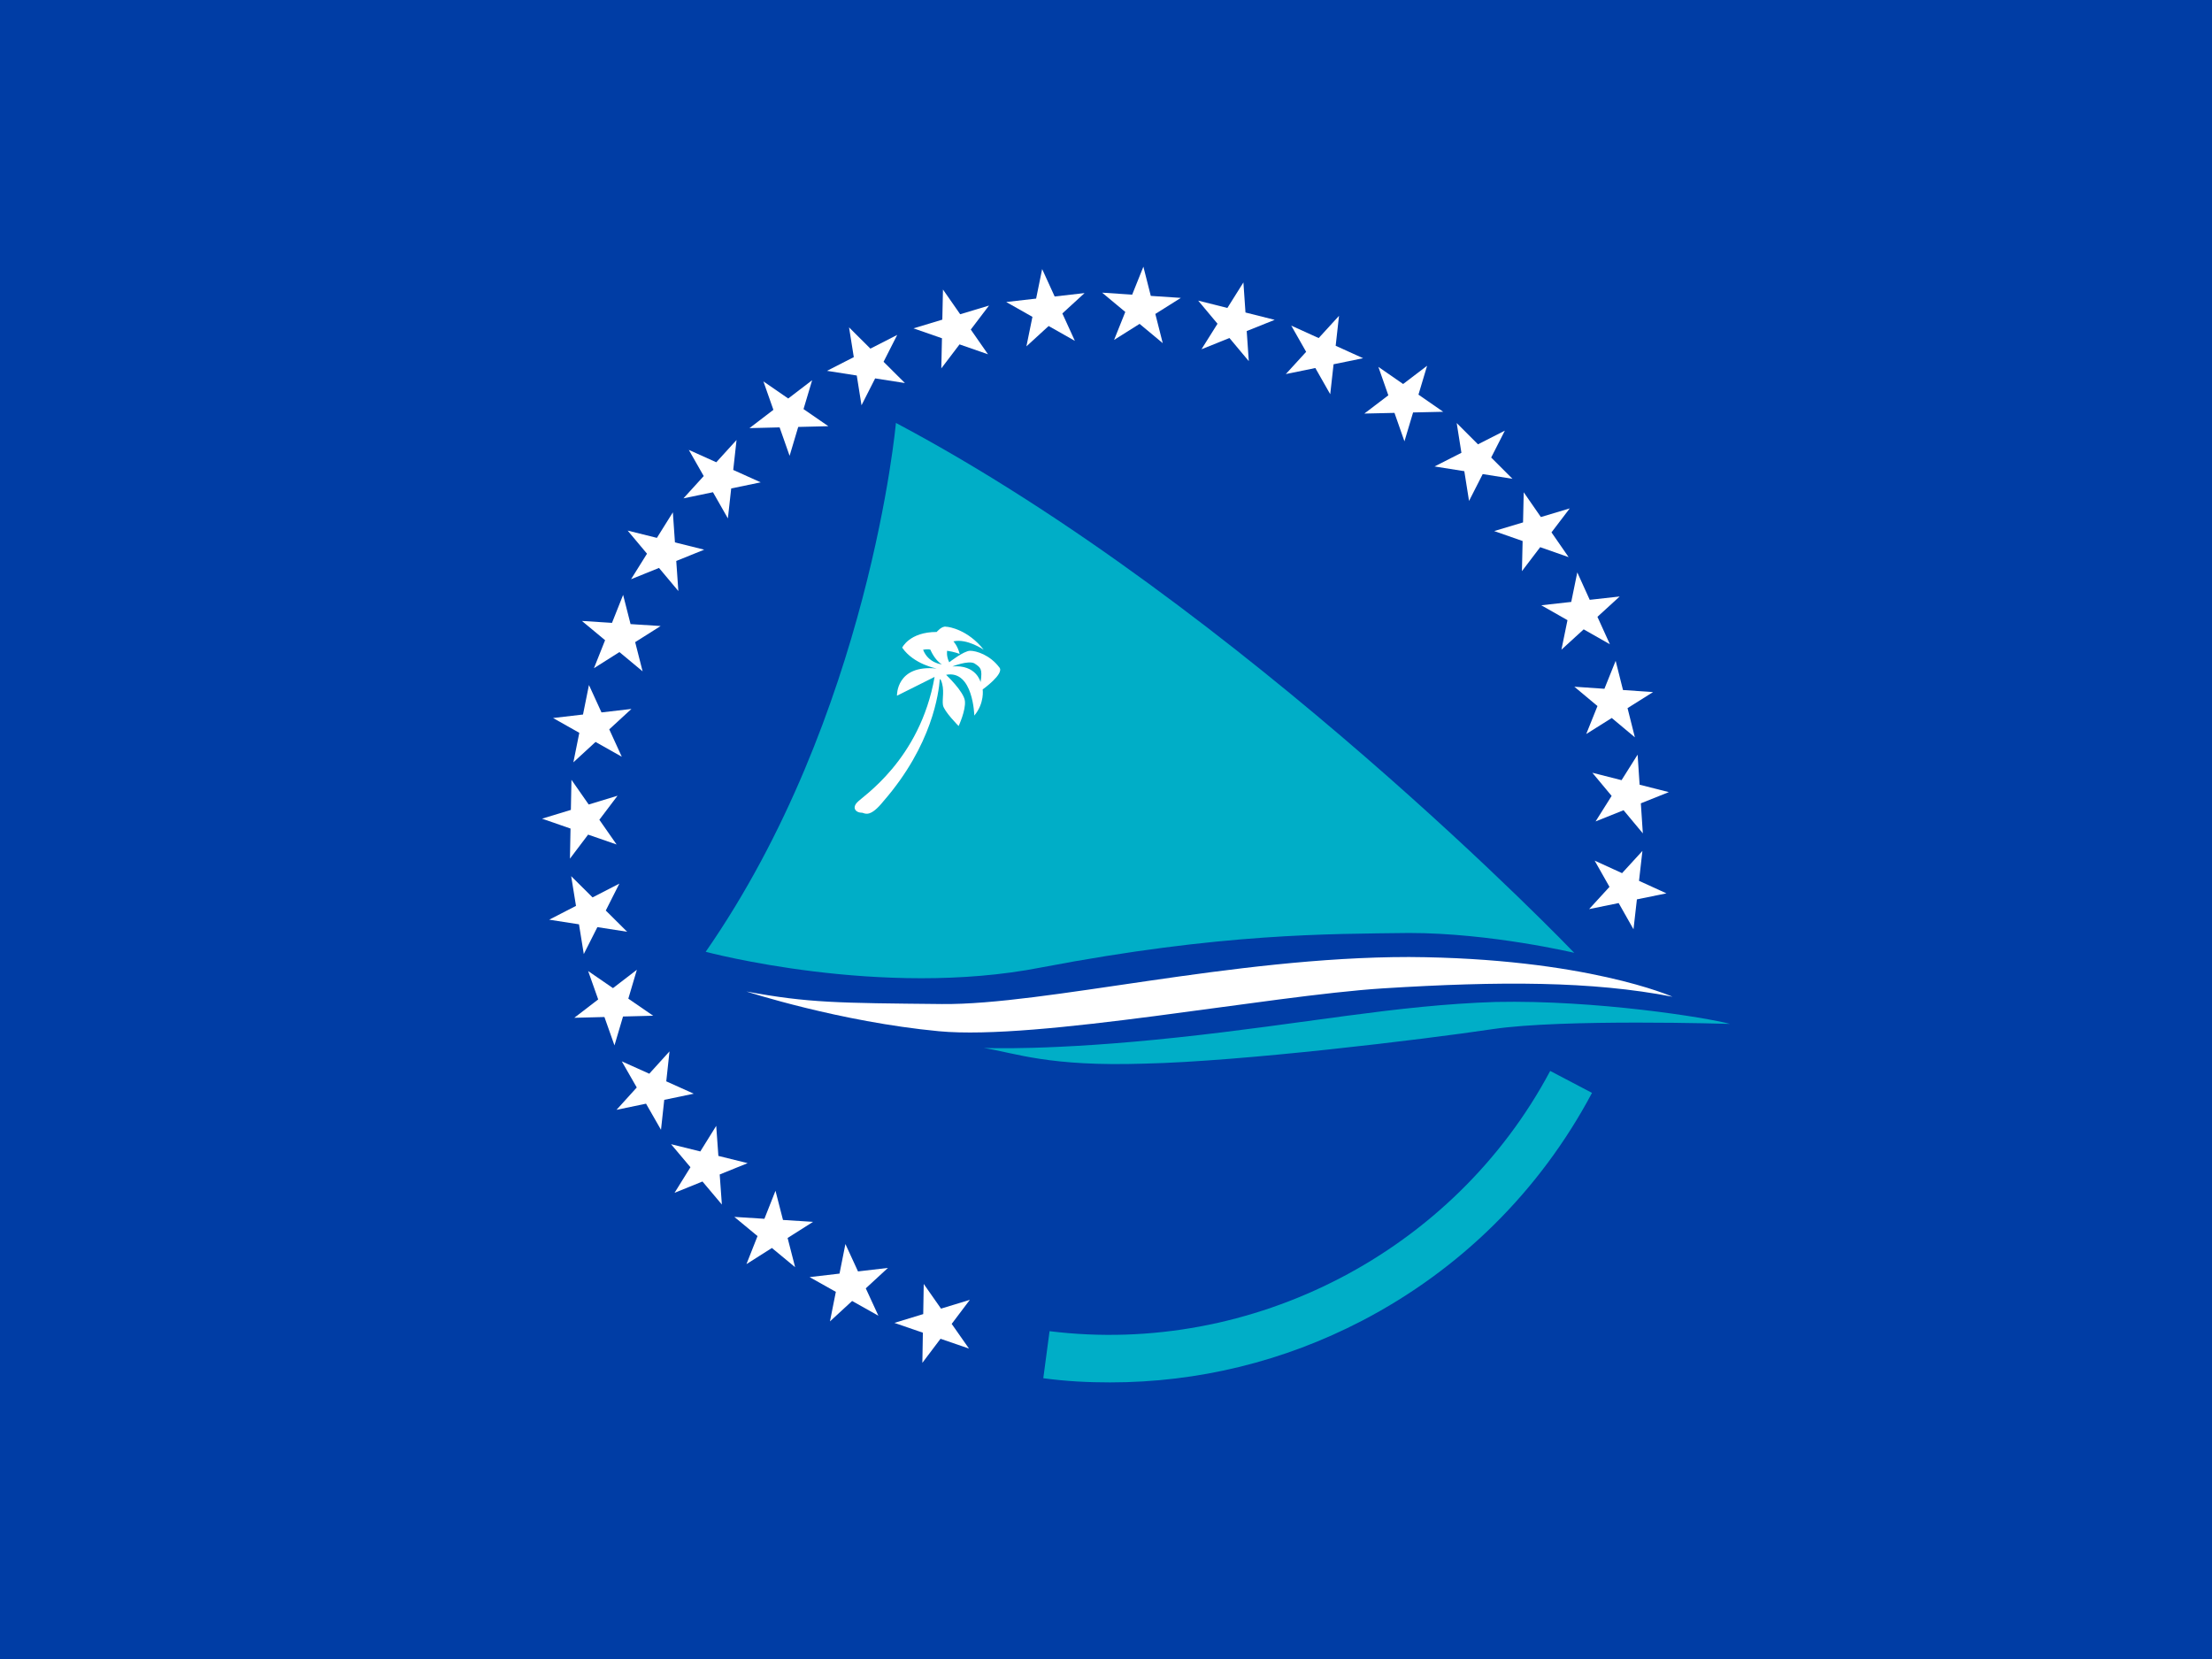 <?xml version="1.0"?>
<svg xmlns="http://www.w3.org/2000/svg" xmlns:xlink="http://www.w3.org/1999/xlink" version="1.1" width="480" height="360" viewBox="0 0 480 360">
<!-- Generated by Kreative Vexillo v1.0 -->
<style>
.blue{fill:rgb(0,61,165);}
.turquoise{fill:rgb(0,174,199);}
.white{fill:rgb(255,255,255);}
</style>
<defs>
<path id="palm" d="M 0.542 0.16 C 0.542 0.16 0.459 0.123 0.29 0.122 C 0.121 0.122 -0.058 0.168 -0.157 0.167 C -0.256 0.166 -0.285 0.166 -0.344 0.155 C -0.344 0.155 -0.255 0.184 -0.16 0.193 C -0.065 0.202 0.155 0.159 0.265 0.152 C 0.377 0.145 0.465 0.145 0.542 0.16 M -0.12 -0.141 C -0.12 -0.141 -0.124 -0.158 -0.147 -0.156 C -0.147 -0.156 -0.132 -0.162 -0.126 -0.159 C -0.12 -0.155 -0.118 -0.154 -0.12 -0.141 M -0.175 -0.172 C -0.175 -0.172 -0.17 -0.173 -0.168 -0.172 C -0.168 -0.172 -0.164 -0.162 -0.157 -0.158 C -0.157 -0.158 -0.17 -0.159 -0.175 -0.172 M -0.102 -0.155 C -0.111 -0.167 -0.124 -0.171 -0.13 -0.171 C -0.136 -0.171 -0.15 -0.16 -0.15 -0.16 C -0.153 -0.166 -0.152 -0.171 -0.152 -0.171 C -0.145 -0.17 -0.14 -0.168 -0.14 -0.168 C -0.142 -0.176 -0.146 -0.18 -0.146 -0.18 C -0.133 -0.183 -0.117 -0.172 -0.117 -0.172 C -0.132 -0.191 -0.15 -0.194 -0.153 -0.194 C -0.157 -0.195 -0.162 -0.189 -0.162 -0.189 C -0.188 -0.189 -0.195 -0.174 -0.195 -0.174 C -0.184 -0.158 -0.162 -0.154 -0.162 -0.154 C -0.201 -0.158 -0.2 -0.128 -0.2 -0.128 L -0.164 -0.146 C -0.178 -0.066 -0.234 -0.031 -0.238 -0.026 C -0.243 -0.021 -0.24 -0.016 -0.233 -0.016 C -0.23 -0.015 -0.225 -0.012 -0.213 -0.027 C -0.166 -0.081 -0.16 -0.131 -0.159 -0.144 L -0.158 -0.143 C -0.154 -0.134 -0.157 -0.125 -0.156 -0.119 C -0.155 -0.113 -0.141 -0.099 -0.141 -0.099 S -0.134 -0.114 -0.135 -0.123 C -0.136 -0.132 -0.153 -0.148 -0.153 -0.148 C -0.127 -0.153 -0.126 -0.109 -0.126 -0.109 C -0.116 -0.121 -0.118 -0.134 -0.118 -0.134 S -0.097 -0.149 -0.102 -0.155"/>
<path id="sail" d="M 0.004 0.529 C -0.017 0.529 -0.038 0.528 -0.06 0.525 L -0.054 0.48 C 0.14 0.504 0.333 0.404 0.425 0.231 L 0.465 0.252 C 0.415 0.346 0.339 0.421 0.245 0.47 C 0.17 0.509 0.088 0.529 0.004 0.529 Z M -0.117 0.209 C -0.086 0.214 -0.055 0.227 0.037 0.224 C 0.129 0.222 0.303 0.201 0.37 0.191 C 0.437 0.181 0.597 0.186 0.597 0.186 C 0.575 0.18 0.469 0.163 0.373 0.165 C 0.277 0.168 0.19 0.186 0.068 0.199 C -0.053 0.212 -0.117 0.209 -0.117 0.209 M -0.383 0.117 C -0.226 -0.109 -0.201 -0.389 -0.201 -0.389 C 0.131 -0.213 0.448 0.118 0.448 0.118 S 0.368 0.099 0.29 0.099 C 0.213 0.1 0.111 0.099 -0.062 0.132 C -0.215 0.162 -0.383 0.117 -0.383 0.117"/>
<path id="star" d="M 0.0 -1.0 L 0.225 -0.309 L 0.951 -0.309 L 0.363 0.118 L 0.588 0.809 L 0.0 0.382 L -0.588 0.809 L -0.363 0.118 L -0.951 -0.309 L -0.225 -0.309 Z"/>
</defs>
<g>
<rect x="0" y="0" width="480" height="360" class="blue"/>
<use xlink:href="#sail" transform="translate(240 180) scale(226.8 226.8) rotate(0)" class="turquoise"/>
<use xlink:href="#palm" transform="translate(240 180) scale(226.8 226.8) rotate(0)" class="white"/>
<g>
<use xlink:href="#star" transform="translate(203.081 287.222) scale(9 9) rotate(199)" class="white"/>
<use xlink:href="#star" transform="translate(184.504 278.893) scale(9 9) rotate(209.3)" class="white"/>
<use xlink:href="#star" transform="translate(167.716 267.376) scale(9 9) rotate(219.6)" class="white"/>
<use xlink:href="#star" transform="translate(153.258 253.044) scale(9 9) rotate(229.9)" class="white"/>
<use xlink:href="#star" transform="translate(141.595 236.357) scale(9 9) rotate(240.2)" class="white"/>
<use xlink:href="#star" transform="translate(133.105 217.854) scale(9 9) rotate(250.5)" class="white"/>
<use xlink:href="#star" transform="translate(128.059 198.131) scale(9 9) rotate(260.8)" class="white"/>
<use xlink:href="#star" transform="translate(126.621 177.823) scale(9 9) rotate(271.1)" class="white"/>
<use xlink:href="#star" transform="translate(128.837 157.586) scale(9 9) rotate(281.4)" class="white"/>
<use xlink:href="#star" transform="translate(134.636 138.071) scale(9 9) rotate(291.7)" class="white"/>
<use xlink:href="#star" transform="translate(143.831 119.907) scale(9 9) rotate(302)" class="white"/>
<use xlink:href="#star" transform="translate(156.126 103.68) scale(9 9) rotate(312.3)" class="white"/>
<use xlink:href="#star" transform="translate(171.124 89.913) scale(9 9) rotate(322.6)" class="white"/>
<use xlink:href="#star" transform="translate(188.341 79.05) scale(9 9) rotate(332.9)" class="white"/>
<use xlink:href="#star" transform="translate(207.224 71.44) scale(9 9) rotate(343.2)" class="white"/>
<use xlink:href="#star" transform="translate(227.163 67.329) scale(9 9) rotate(353.5)" class="white"/>
<use xlink:href="#star" transform="translate(247.516 66.849) scale(9 9) rotate(363.8)" class="white"/>
<use xlink:href="#star" transform="translate(267.626 70.016) scale(9 9) rotate(374.1)" class="white"/>
<use xlink:href="#star" transform="translate(286.846 76.728) scale(9 9) rotate(384.4)" class="white"/>
<use xlink:href="#star" transform="translate(304.556 86.769) scale(9 9) rotate(394.7)" class="white"/>
<use xlink:href="#star" transform="translate(320.186 99.814) scale(9 9) rotate(405)" class="white"/>
<use xlink:href="#star" transform="translate(333.231 115.444) scale(9 9) rotate(415.3)" class="white"/>
<use xlink:href="#star" transform="translate(343.272 133.154) scale(9 9) rotate(425.6)" class="white"/>
<use xlink:href="#star" transform="translate(349.983 152.374) scale(9 9) rotate(435.9)" class="white"/>
<use xlink:href="#star" transform="translate(353.151 172.484) scale(9 9) rotate(446.2)" class="white"/>
<use xlink:href="#star" transform="translate(352.671 192.837) scale(9 9) rotate(456.5)" class="white"/>
</g>
</g>
</svg>

